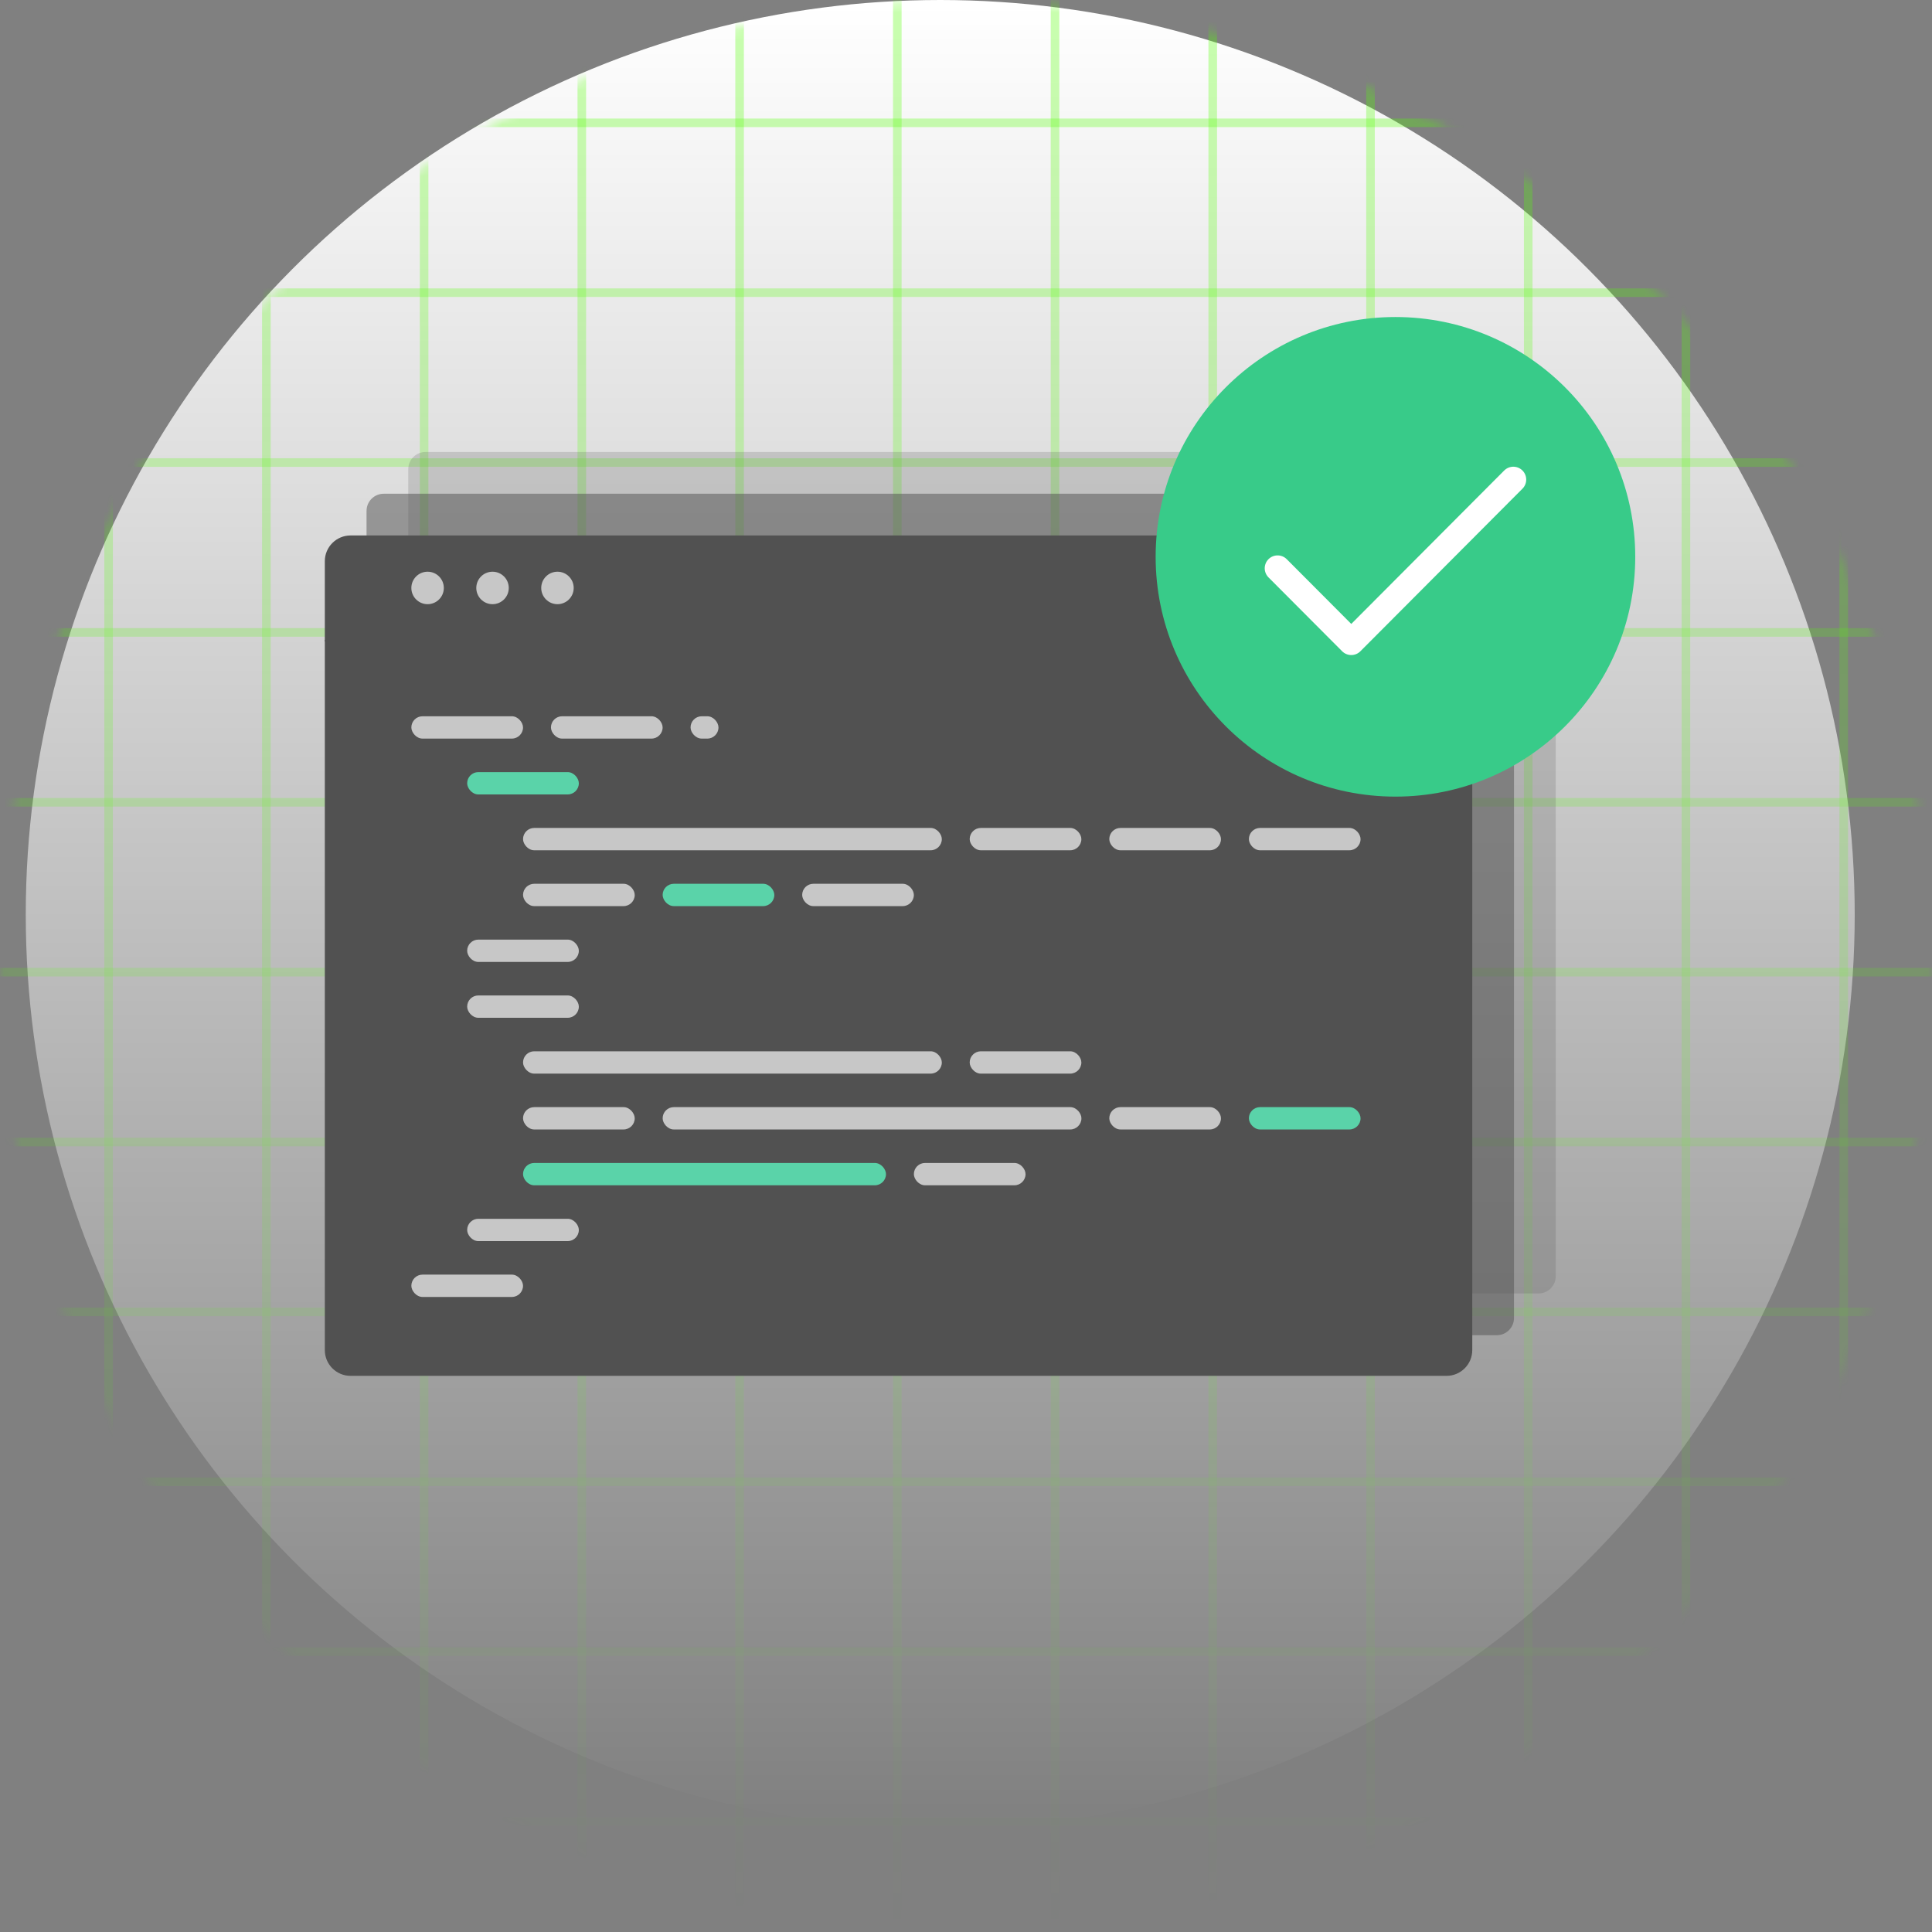 <svg width="225" height="225" viewBox="0 0 225 225" fill="none" xmlns="http://www.w3.org/2000/svg">
<rect x="0" y="0" width="225" height="225" fill="#808080" stroke="none"/>
<circle cx="109.5" cy="106.5" r="106.5" fill="url(#paint0_linear_2858_1911)"/>
<mask id="mask0_2858_1911" style="mask-type:alpha" maskUnits="userSpaceOnUse" x="0" y="0" width="225" height="225">
<circle cx="112.5" cy="112.5" r="112.5" fill="url(#paint1_linear_2858_1911)"/>
</mask>
<g mask="url(#mask0_2858_1911)">
<line x1="234" y1="14.304" x2="-26" y2="14.304" stroke="#52FF00" stroke-opacity="0.32"/>
<line x1="234" y1="34.087" x2="-26" y2="34.087" stroke="#52FF00" stroke-opacity="0.32"/>
<line x1="234" y1="53.869" x2="-26" y2="53.869" stroke="#52FF00" stroke-opacity="0.32"/>
<line x1="234" y1="73.652" x2="-26" y2="73.652" stroke="#52FF00" stroke-opacity="0.32"/>
<line x1="234" y1="93.435" x2="-26" y2="93.434" stroke="#52FF00" stroke-opacity="0.32"/>
<line x1="234" y1="113.217" x2="-26" y2="113.217" stroke="#52FF00" stroke-opacity="0.32"/>
<line x1="234" y1="133" x2="-26" y2="133" stroke="#52FF00" stroke-opacity="0.32"/>
<line x1="234" y1="152.782" x2="-26" y2="152.782" stroke="#52FF00" stroke-opacity="0.32"/>
<line x1="234" y1="172.565" x2="-26" y2="172.565" stroke="#52FF00" stroke-opacity="0.32"/>
<line x1="234" y1="192.348" x2="-26" y2="192.348" stroke="#52FF00" stroke-opacity="0.32"/>
<line x1="234" y1="212.13" x2="-26" y2="212.13" stroke="#52FF00" stroke-opacity="0.32"/>
<line x1="12.648" y1="-30" x2="12.648" y2="255.435" stroke="#52FF00" stroke-opacity="0.32"/>
<line x1="31.023" y1="-30" x2="31.023" y2="255.435" stroke="#52FF00" stroke-opacity="0.32"/>
<line x1="49.391" y1="-30" x2="49.391" y2="255.435" stroke="#52FF00" stroke-opacity="0.32"/>
<line x1="67.758" y1="-30" x2="67.758" y2="255.435" stroke="#52FF00" stroke-opacity="0.32"/>
<line x1="86.133" y1="-30" x2="86.133" y2="255.435" stroke="#52FF00" stroke-opacity="0.32"/>
<line x1="104.5" y1="-30" x2="104.5" y2="255.435" stroke="#52FF00" stroke-opacity="0.32"/>
<line x1="122.867" y1="-30" x2="122.867" y2="255.435" stroke="#52FF00" stroke-opacity="0.32"/>
<line x1="141.234" y1="-30" x2="141.234" y2="255.435" stroke="#52FF00" stroke-opacity="0.32"/>
<line x1="159.609" y1="-30" x2="159.609" y2="255.435" stroke="#52FF00" stroke-opacity="0.32"/>
<line x1="177.977" y1="-30" x2="177.977" y2="255.435" stroke="#52FF00" stroke-opacity="0.32"/>
<line x1="196.344" y1="-30" x2="196.344" y2="255.435" stroke="#52FF00" stroke-opacity="0.32"/>
<line x1="214.719" y1="-30" x2="214.719" y2="255.435" stroke="#52FF00" stroke-opacity="0.32"/>
</g>
<rect opacity="0.2" x="47.547" y="52.641" width="133.631" height="97.996" rx="2" fill="#515151"/>
<rect opacity="0.5" x="42.688" y="57.5" width="133.631" height="97.996" rx="2" fill="#515151"/>
<path d="M37.828 74.714H171.459V65.359C171.459 63.702 170.116 62.359 168.459 62.359H40.828C39.171 62.359 37.828 63.702 37.828 65.359V74.714Z" fill="#515151"/>
<circle cx="49.797" cy="68.472" r="1.891" fill="#C7C7C7"/>
<circle cx="57.36" cy="68.472" r="1.891" fill="#C7C7C7"/>
<circle cx="64.922" cy="68.472" r="1.891" fill="#C7C7C7"/>
<path d="M37.828 74.507H171.459V157.232C171.459 158.889 170.116 160.232 168.459 160.232H40.828C39.171 160.232 37.828 158.889 37.828 157.232V74.507Z" fill="url(#paint2_linear_2858_1911)"/>
<rect x="47.906" y="83.416" width="13.005" height="2.601" rx="1.301" fill="#C7C7C7"/>
<rect x="54.406" y="89.919" width="13.005" height="2.601" rx="1.301" fill="#5AD3A9"/>
<rect x="60.914" y="96.422" width="48.77" height="2.601" rx="1.301" fill="#C7C7C7"/>
<rect x="60.914" y="122.433" width="48.77" height="2.601" rx="1.301" fill="#C7C7C7"/>
<rect x="77.172" y="128.936" width="48.77" height="2.601" rx="1.301" fill="#C7C7C7"/>
<rect x="60.914" y="135.437" width="42.268" height="2.601" rx="1.301" fill="#5AD3A9"/>
<rect x="64.164" y="83.416" width="13.005" height="2.601" rx="1.301" fill="#C7C7C7"/>
<rect x="60.914" y="102.925" width="13.005" height="2.601" rx="1.301" fill="#C7C7C7"/>
<rect x="60.914" y="128.936" width="13.005" height="2.601" rx="1.301" fill="#C7C7C7"/>
<rect x="54.406" y="141.939" width="13.005" height="2.601" rx="1.301" fill="#C7C7C7"/>
<rect x="47.906" y="148.442" width="13.005" height="2.601" rx="1.301" fill="#C7C7C7"/>
<rect x="129.188" y="128.936" width="13.005" height="2.601" rx="1.301" fill="#C7C7C7"/>
<rect x="106.43" y="135.437" width="13.005" height="2.601" rx="1.301" fill="#C7C7C7"/>
<rect x="112.93" y="122.433" width="13.005" height="2.601" rx="1.301" fill="#C7C7C7"/>
<rect x="145.445" y="128.936" width="13.005" height="2.601" rx="1.301" fill="#5AD3A9"/>
<rect x="129.188" y="96.422" width="13.005" height="2.601" rx="1.301" fill="#C7C7C7"/>
<rect x="145.445" y="96.422" width="13.005" height="2.601" rx="1.301" fill="#C7C7C7"/>
<rect x="112.93" y="96.422" width="13.005" height="2.601" rx="1.301" fill="#C7C7C7"/>
<rect x="54.406" y="109.427" width="13.005" height="2.601" rx="1.301" fill="#C7C7C7"/>
<rect x="54.406" y="115.93" width="13.005" height="2.601" rx="1.301" fill="#C7C7C7"/>
<rect x="77.172" y="102.925" width="13.005" height="2.601" rx="1.301" fill="#5AD3A9"/>
<rect x="93.422" y="102.925" width="13.005" height="2.601" rx="1.301" fill="#C7C7C7"/>
<rect x="80.422" y="83.416" width="3.251" height="2.601" rx="1.301" fill="#C7C7C7"/>
<circle cx="162.513" cy="64.847" r="27.927" fill="#38CB89"/>
<path d="M176.242 55.853L157.368 74.787L148.789 66.181" stroke="white" stroke-width="3" stroke-linecap="round" stroke-linejoin="round"/>
<defs>
<linearGradient id="paint0_linear_2858_1911" x1="109.5" y1="0" x2="109.5" y2="213" gradientUnits="userSpaceOnUse">
<stop stop-color="white"/>
<stop offset="1" stop-color="white" stop-opacity="0"/>
</linearGradient>
<linearGradient id="paint1_linear_2858_1911" x1="112.5" y1="0" x2="112.5" y2="225" gradientUnits="userSpaceOnUse">
<stop stop-color="white"/>
<stop offset="1" stop-color="white" stop-opacity="0"/>
</linearGradient>
<linearGradient id="paint2_linear_2858_1911" x1="38.03" y1="74.786" x2="171.51" y2="159.986" gradientUnits="userSpaceOnUse">
<stop stop-color="#515151"/>
<stop offset="1" stop-color="#515151"/>
</linearGradient>
</defs>
</svg>
